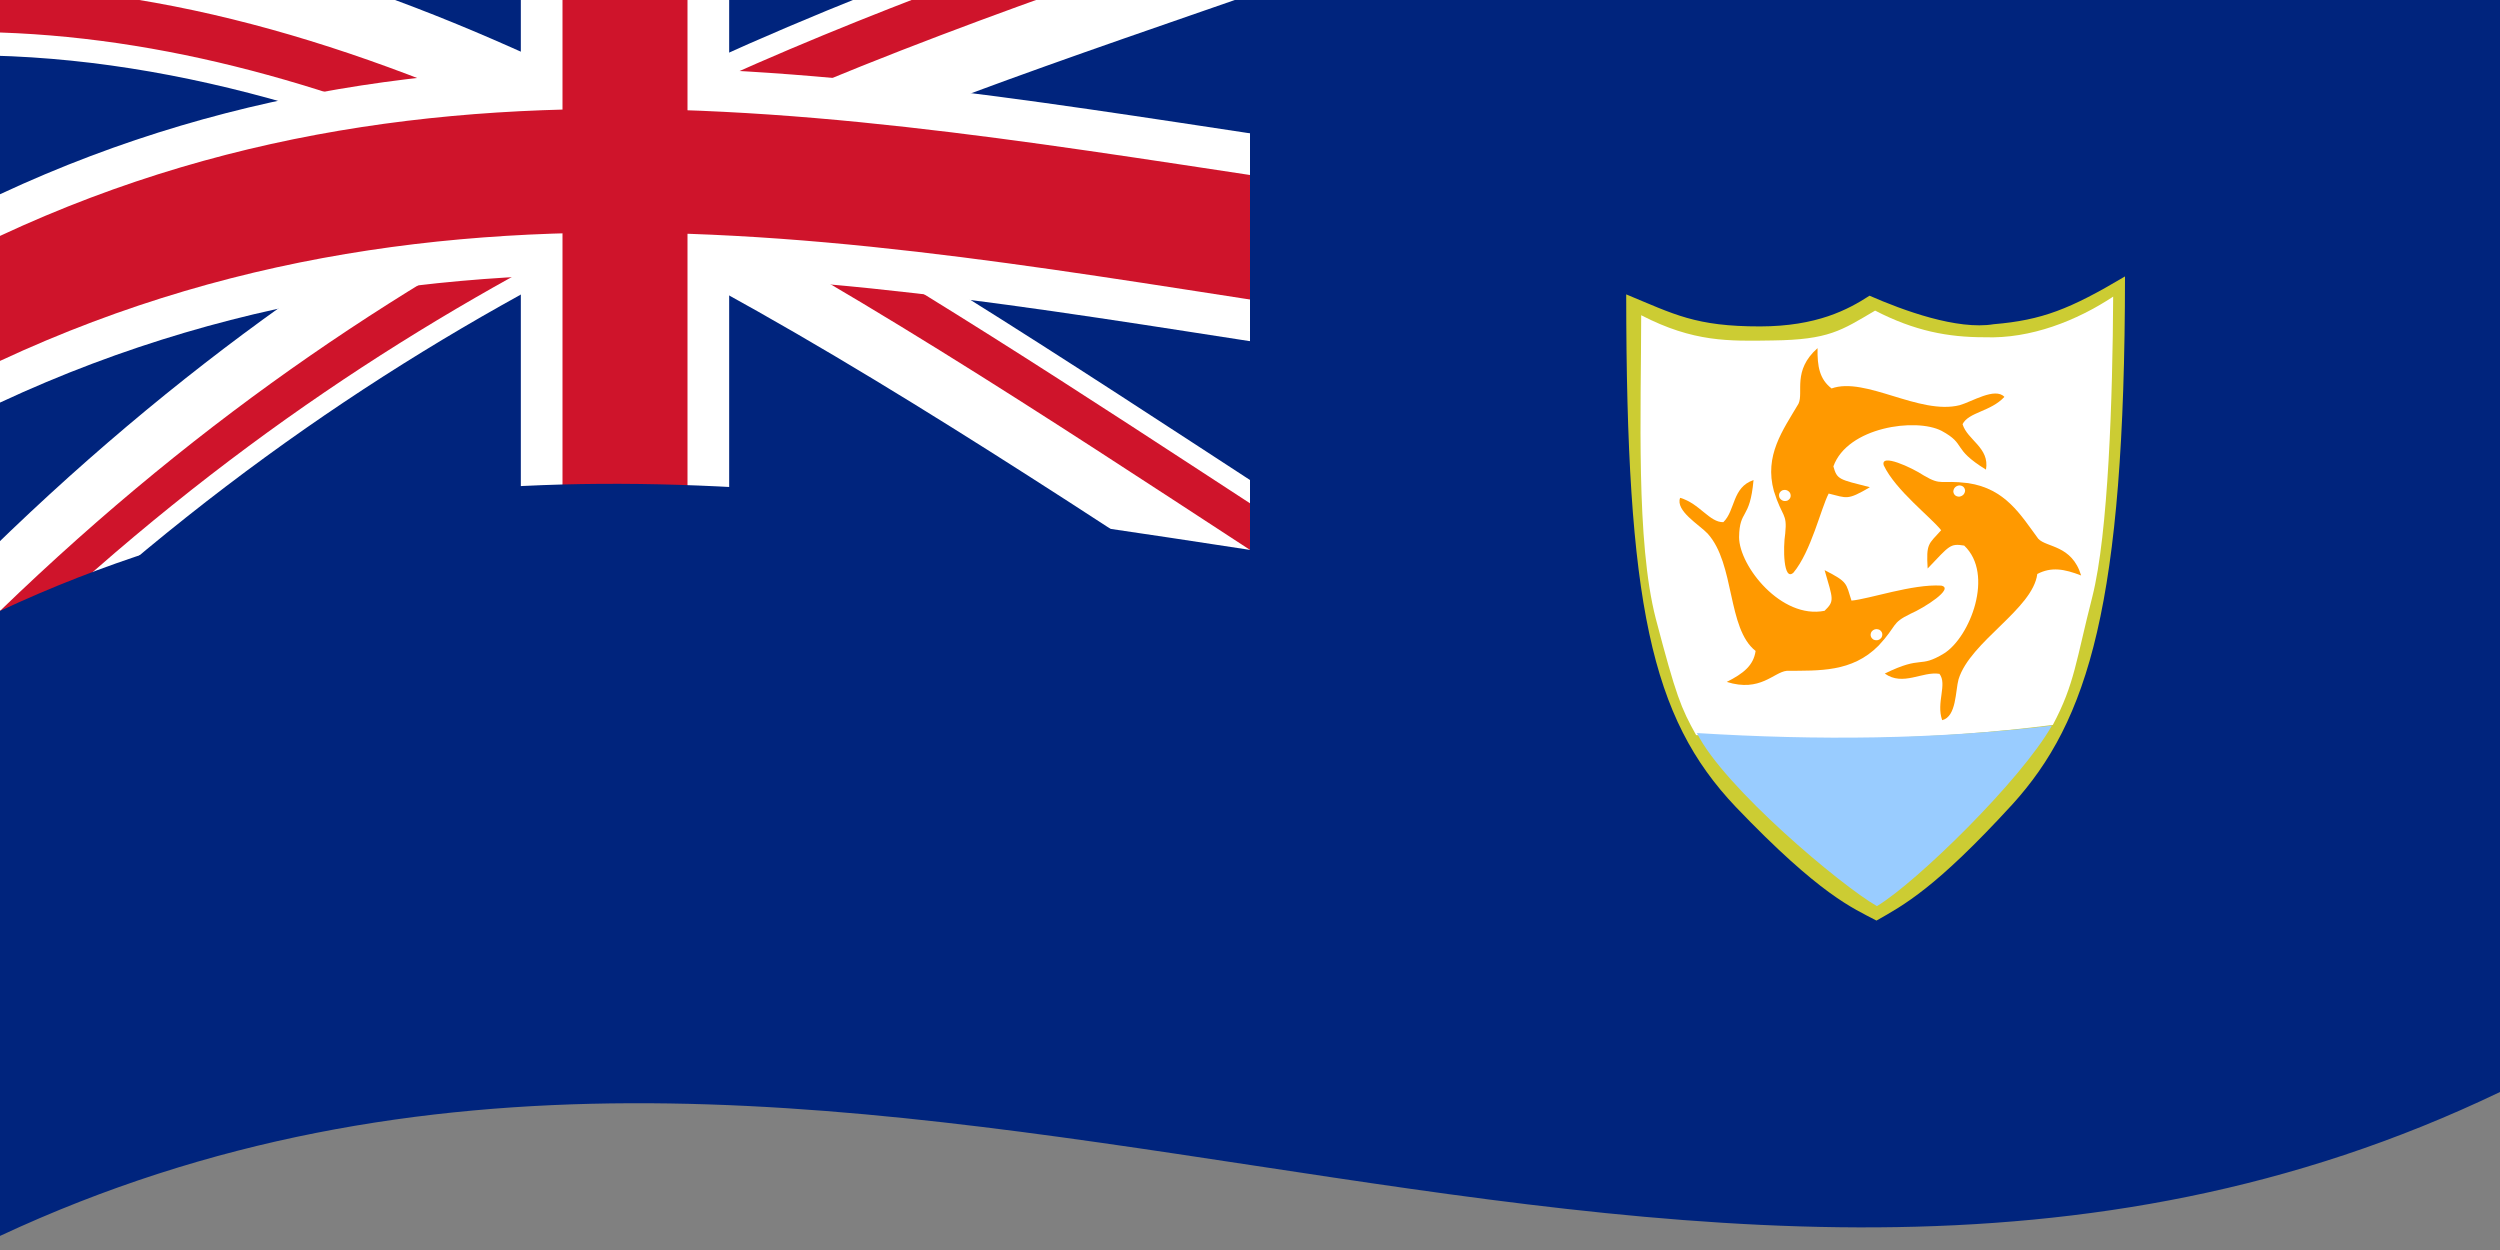 <svg xmlns="http://www.w3.org/2000/svg" width="1200" height="600">
  <rect width="100%" height="100%" fill="#808080" stroke="none"/>
  <defs/>
  <path fill="#00247d" d="M0,-6.76 C396.05,-191.46 791.6,120.14 1200,-75.84 C1200,122.16 1200,320.16 1200,524.16 C800.99,715.64 405.7,404.05 0,593.24 C0,395.24 0,197.24 0,-6.76"/>
  <path fill="#fff" d="M13.42,-39.67 C211.61,-27.41 409.14,106.06 613.42,239.16 C604.56,255.52 595.71,271.88 586.58,288.74 C389.4,160.02 189.98,27.54 -13.42,26.54 C-4.56,4.44 4.29,-17.42 13.42,-39.67 M613.42,-7.18 C415.66,61.75 216.76,123.21 13.42,313.99 C4.56,300.18 -4.29,286.6 -13.42,272.88 C184.86,75.59 382.45,5.94 586.58,-64.93 C595.44,-45.87 604.29,-26.81 613.42,-7.18"/>
  <path fill="#cf142b" d="M300,82.14 C300,89.52 300,96.9 300,104.5 C203.95,152.03 107.87,213.31 8.94,307.03 C5.99,302.46 3.04,297.91 0,293.24 C99.04,197.52 197.99,132.62 300,82.14 M300,82.14 C314.76,82.23 329.51,82.65 344.72,83.37 C431.9,131.2 519.1,188.85 608.94,247.42 C605.99,252.88 603.04,258.33 600,263.95 C501.05,199.39 402,133.78 300,82.14 M0,-6.76 C99.03,-3.44 197.96,30.59 300,82.14 C285.24,82.06 270.49,82.31 255.28,82.97 C171.06,44.63 86.78,18.54 0,15.6 C0,8.23 0,0.85 0,-6.76 M600,-36.05 C500.99,-1.64 401.96,31.8 300,82.14 C300,74.76 300,67.38 300,59.78 C384.27,18.17 468.48,-12.55 555.28,-42.86 C570.04,-40.63 584.8,-38.37 600,-36.05"/>
  <path fill="#fff" d="M350,-66.36 C350,49.14 350,164.64 350,283.64 C317,281.91 284,281.53 250,283.22 C250,167.72 250,52.22 250,-66.78 C283.01,-68.42 315.99,-68.14 350,-66.36 M0,93.24 C231.44,-14.71 461.62,47.31 700,78.37 C700,111.37 700,144.37 700,178.37 C470.07,148.42 236.76,82.92 0,193.24 C0,160.24 0,127.24 0,93.24"/>
  <path fill="#cf142b" d="M330,-67.24 C330,48.26 330,163.76 330,282.76 C310.2,282.07 290.4,281.91 270,282.45 C270,166.95 270,51.45 270,-67.55 C289.8,-68.07 309.6,-67.95 330,-67.24 M0,113.24 C231.44,5.29 461.62,67.31 700,98.37 C700,118.17 700,137.97 700,158.37 C470.07,128.42 236.76,62.92 0,173.24 C0,153.44 0,133.64 0,113.24"/>
  <path fill="#00247d" d="M0,293.24 C198.3,200.76 395.74,232.81 600,263.95 C600,164.95 600,65.95 600,-36.05 C666,-26 732,-16.19 800,-11.18 C800,120.82 800,252.82 800,388.82 C537.61,369.48 270.04,267.37 0,393.24 C0,360.24 0,327.24 0,293.24"/>
  <path fill="#cc3" d="M780.58,141.3 C780.64,290.02 792.43,344.39 833.19,387.34 C873.88,429.85 889.33,435.85 900.71,441.88 C913.82,434.43 929,426.42 965.83,386.23 C1002.37,346.05 1019.92,289.89 1020,132.68 C993.53,148.42 980.15,153.66 956.99,155.62 C939.5,158.53 913.56,149.03 897.38,141.94 C886.93,148.7 872.02,156.61 844.93,156.68 C813.79,156.71 803.7,150.88 780.58,141.3 C780.58,141.3 780.58,141.3 780.58,141.3"/>
  <path fill="#fff" d="M787.77,151.31 C787.75,197.4 785.19,259.82 794.78,296.97 C804.57,334.17 806.8,339.64 814.14,352.85 C870.65,355.93 927.13,355.37 985.35,347.98 C995.85,328.31 996.5,316.93 1004.3,286.52 C1012.01,256.13 1014.07,190.88 1014.32,142.38 C996.87,153.92 974.74,162.7 952.67,161.88 C935.05,161.91 919.02,158.87 900.05,149.09 C883.77,158.68 877.89,163.06 850.93,163.42 C829.82,163.76 812.9,164.3 787.77,151.31 C787.77,151.31 787.77,151.31 787.77,151.31"/>
  <path fill="#9cf" d="M814.51,351.86 C827.4,377.82 883.92,425.28 900.94,434.94 C920.26,423.26 970.15,374.38 984.92,348.29 C928.67,354.99 872.46,355.44 814.51,351.86"/>
  <path fill="#f90" d="M904.22,223.42 C909.93,235.39 926.84,248.27 931.76,254.51 C925.62,261.37 924.55,260.73 925.27,272.89 C935.87,261.79 935.99,260.79 942.81,261.88 C957.36,275.61 945.66,305.74 933.18,313.62 C920.83,321.13 923.23,314.22 904.69,323.31 C913.44,329.54 922.7,322.14 930.93,323.44 C934.82,328.44 929.26,337.17 932.24,345.69 C939.16,343.95 938.56,331.59 940.11,326.04 C945.71,307.89 975.75,292.37 977.9,275.51 C984.67,272 990.78,273.07 998.95,276.23 C994.5,261.5 982.29,262.87 978.36,258.59 C969.86,247.08 962.64,234.6 944.7,231.9 C931.13,230.24 932.13,233.35 923.45,228.25 C917.59,224.38 902.32,217.32 904.22,223.42"/>
  <path fill="#f90" d="M860.84,274.89 C869.36,264.65 874.01,244.1 877.76,236.91 C886.67,239.07 886.6,240.29 897.54,233.86 C882.78,230.09 881.79,230.27 880.03,223.86 C886.78,204.96 919.65,200.4 931.99,206.82 C944.14,213.41 936.54,215.09 953.27,225.42 C955.13,214.86 944.31,211.25 942.03,203.6 C945,197.75 955.48,197.64 962.11,190.51 C957.68,185.72 946.39,192.89 940.64,194.49 C921.32,199.34 895.39,180.64 879.15,186.46 C873.42,182 872.27,176.02 872.42,167.11 C860.24,177.9 865.84,188.28 863.29,193.77 C855.74,206.55 846.76,218.63 851.47,235.72 C855.45,248.51 857.94,246.13 856.91,256.04 C855.83,262.91 856,279.24 860.84,274.89"/>
  <path fill="#f90" d="M931.76,281.09 C918.07,280.24 897.06,287.58 888.71,288.29 C885.98,279.89 887.14,279.44 875.81,273.67 C879.88,287.79 880.68,288.43 875.8,293.18 C855.04,297.34 834.79,271.72 834.76,257.84 C834.97,244.18 839.92,249.96 841.7,230.43 C831.38,233.88 833.02,245.04 827.2,250.64 C820.56,250.79 815.76,241.62 806.46,238.96 C804.12,245.18 815.56,251.8 819.66,256.11 C832.9,270.75 828.94,301.65 842.69,312.46 C841.69,319.39 836.93,323.24 828.84,327.32 C844.94,332.41 851.39,322.61 857.63,322 C873.13,321.85 888.91,322.8 901.67,309.95 C911.02,299.93 907.49,299.29 916.96,294.65 C923.61,291.78 938.4,282.38 931.76,281.09"/>
  <path fill="#fff" d="M943.25,235.52 C943.11,237.1 942.07,238.16 940.42,238.4 C938.76,238.37 937.72,237.45 937.59,235.87 C937.72,234.29 938.76,233.23 940.42,233 C942.08,233.03 943.11,233.94 943.25,235.52"/>
  <path fill="#fff" d="M855.41,235.41 C856.93,234.83 858.34,235.28 859.23,236.63 C859.89,238.11 859.46,239.43 858.05,240.25 C856.53,240.83 855.12,240.38 854.23,239.02 C853.58,237.54 854.01,236.23 855.41,235.41"/>
  <path fill="#fff" d="M899.25,306.99 C897.9,306.09 897.54,304.74 898.28,303.31 C899.25,302.01 900.68,301.64 902.16,302.32 C903.52,303.22 903.87,304.56 903.13,306 C902.17,307.3 900.74,307.67 899.25,306.99"/>
</svg>
